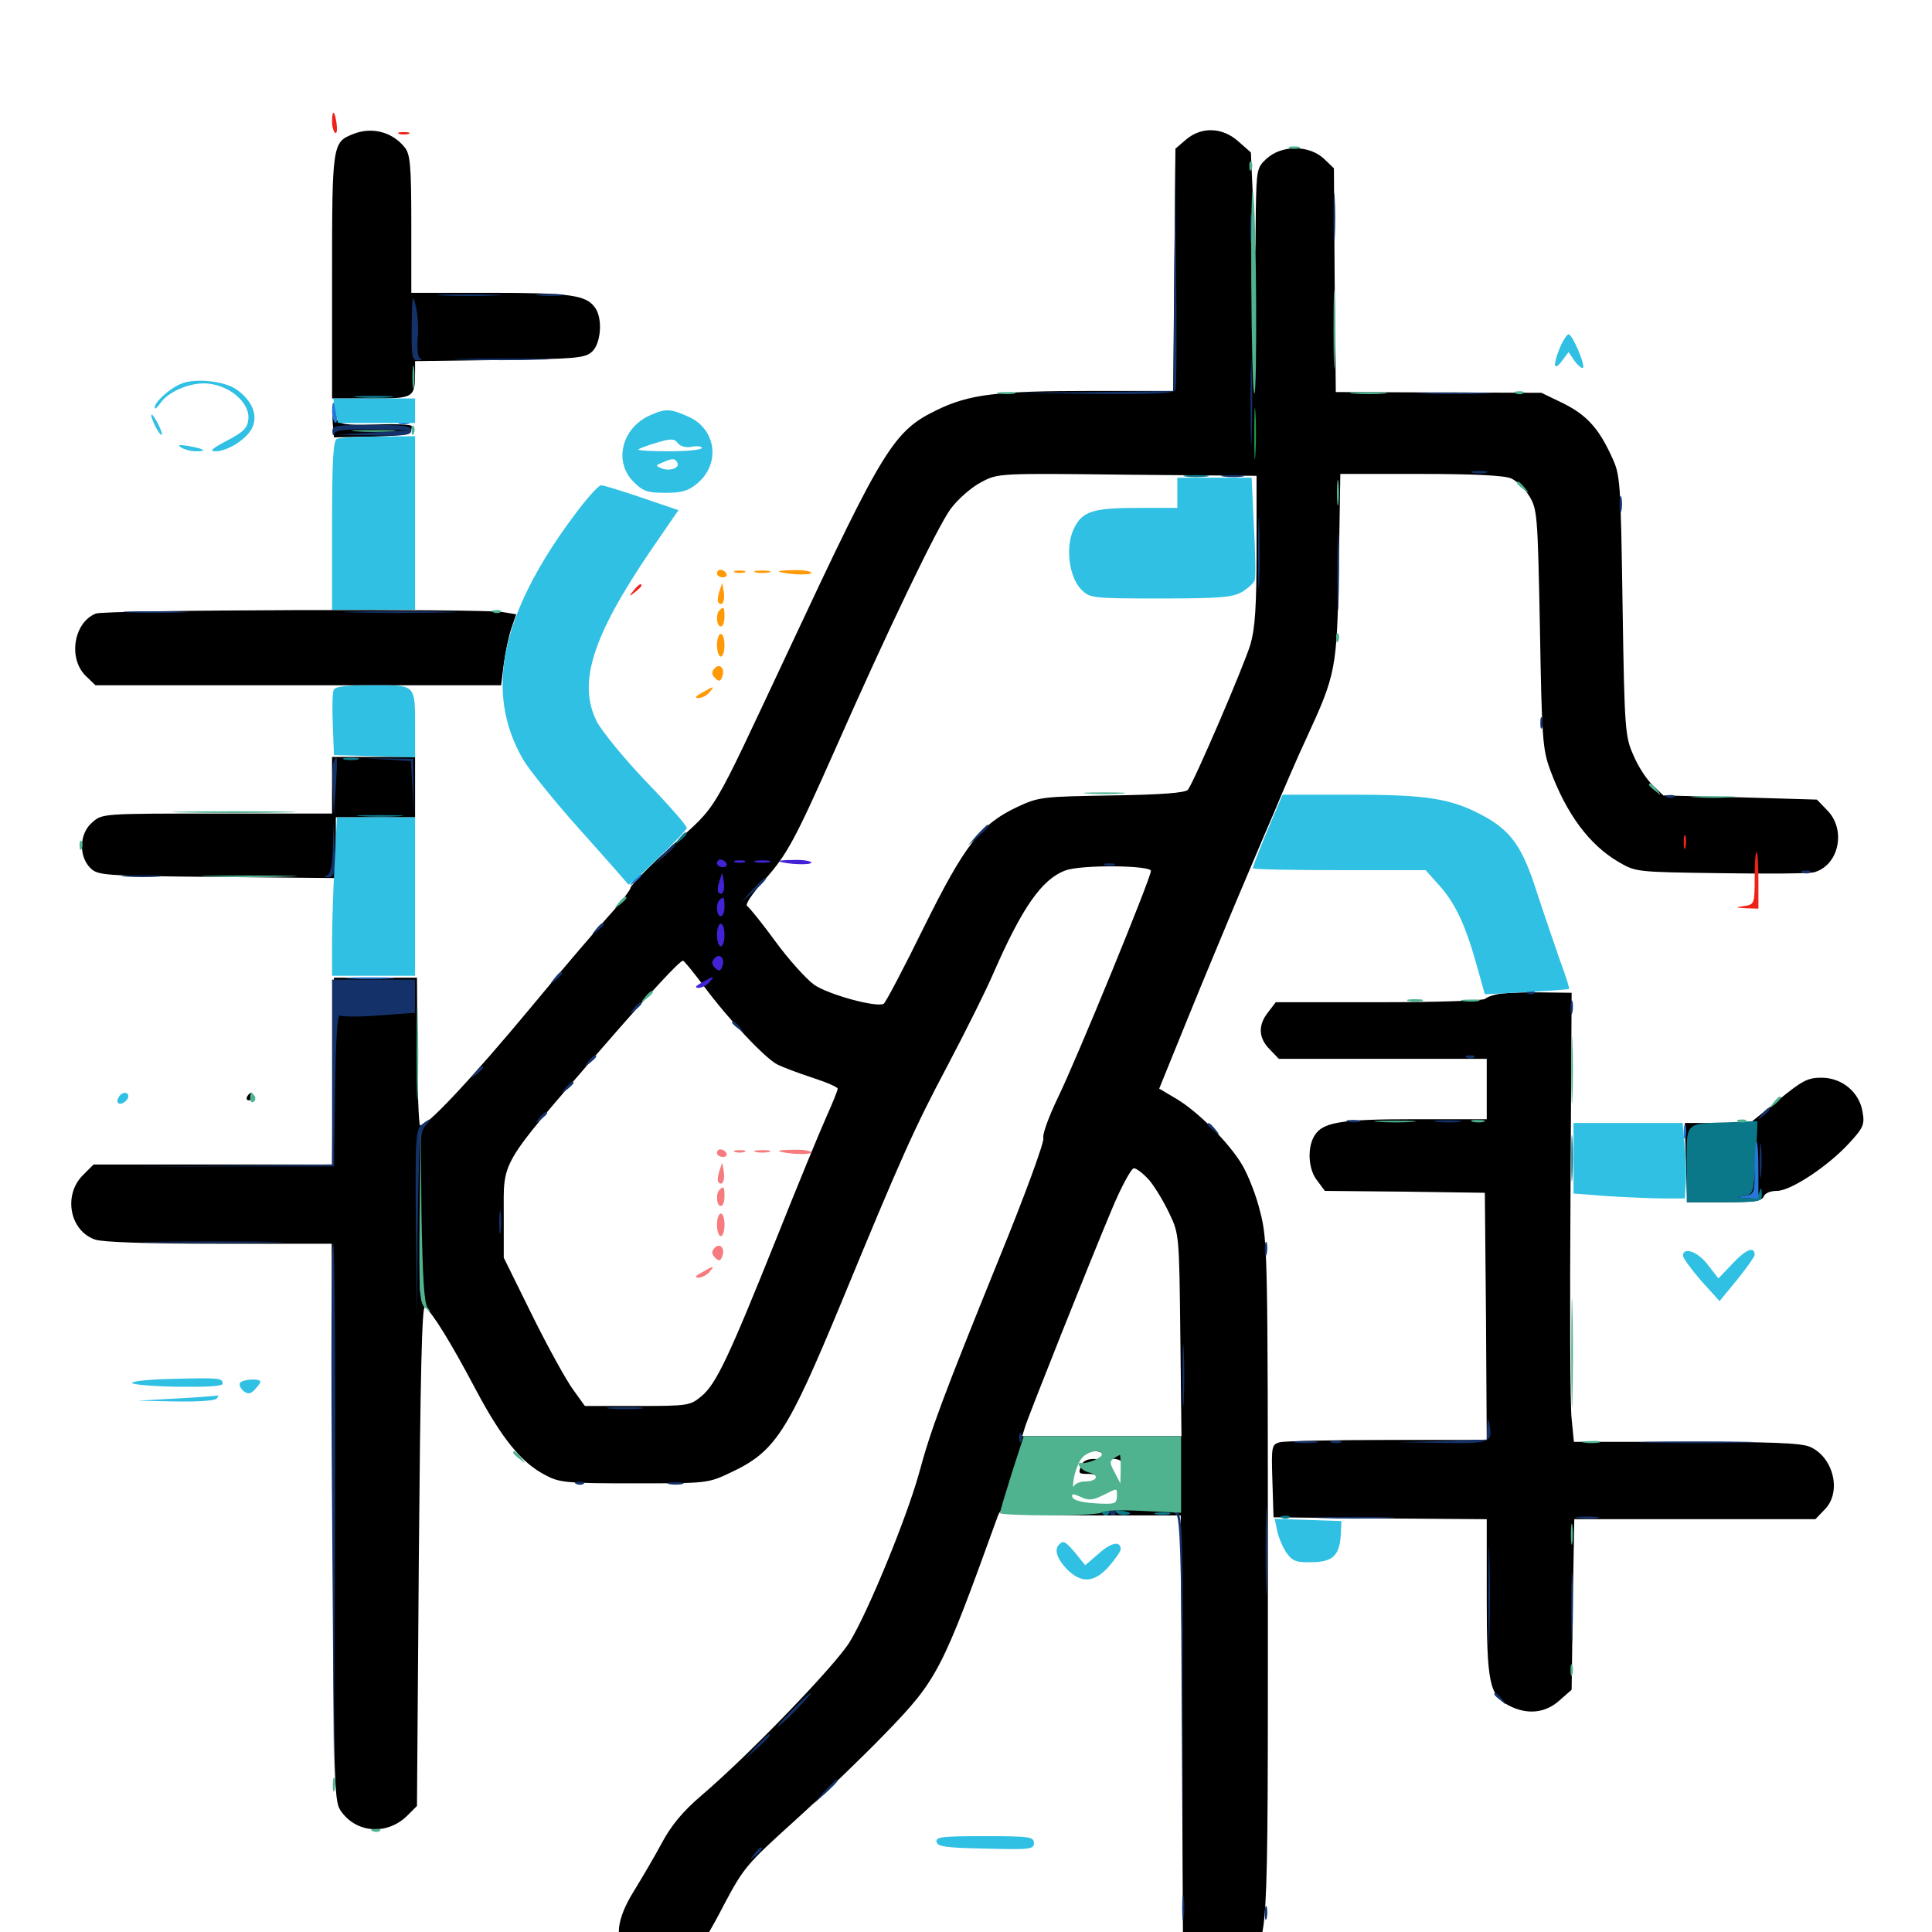 <svg xmlns="http://www.w3.org/2000/svg" viewBox="0 -1000 1000 1000">
	<path fill="#000000" d="M182.422 -930.469C172.07 -926.367 171.875 -924.609 171.875 -856.836V-793.75H192.188C214.453 -793.75 214.844 -793.945 214.844 -807.812V-813.086L258.594 -813.672C298.438 -814.258 302.734 -814.648 306.445 -817.969C311.133 -822.266 312.109 -835.547 307.812 -841.016C303.125 -847.266 295.117 -848.438 253.711 -848.438H212.891V-884.18C212.891 -914.844 212.305 -920.312 209.375 -923.828C202.93 -931.836 192.188 -934.57 182.422 -930.469ZM613.867 -927.734L608.398 -923.047L607.812 -860.352L607.227 -797.656H564.844C515.82 -797.656 501.758 -795.898 485.156 -787.891C462.5 -776.953 457.422 -768.555 408.398 -663.867C366.992 -575.781 372.266 -584.375 347.852 -562.305C336.133 -551.562 326.367 -541.797 326.367 -540.43C326.172 -539.258 321.484 -533.008 315.82 -526.758C310.156 -520.508 291.797 -499.219 275.391 -479.297C243.945 -441.406 219.531 -415.43 217.383 -417.578C216.797 -418.164 216.016 -435.547 216.016 -456.25L215.82 -493.945H194.336H172.852L172.266 -445.703L171.875 -397.266H110.156H48.438L42.773 -391.602C32.617 -381.25 36.133 -362.891 49.219 -358.398C52.93 -357.031 76.953 -356.25 113.477 -356.25H171.68L172.266 -211.914C172.852 -68.75 172.852 -67.383 176.953 -61.914C185.156 -50.977 200.781 -50.195 210.938 -60.352L215.82 -65.234L216.797 -195.117C217.578 -286.328 218.359 -324.414 219.922 -323.438C223.633 -320.898 233.398 -305.078 246.094 -281.055C259.57 -255.664 269.727 -242.969 282.227 -236.523C289.453 -232.617 292.773 -232.227 328.125 -232.227C365.82 -232.227 366.406 -232.227 377.93 -237.695C401.367 -248.633 407.422 -258.203 435.547 -325.977C466.406 -400.781 473.242 -416.016 490.234 -448.047C499.609 -465.82 510.547 -487.695 514.453 -496.875C529.102 -530.273 539.258 -544.922 551.367 -549.414C559.375 -552.539 595.703 -552.148 595.703 -549.219C595.703 -545.508 557.031 -451.172 547.461 -431.641C542.773 -421.875 539.453 -412.695 540.039 -410.938C540.625 -408.984 530.469 -381.25 517.383 -349.219C487.695 -275.977 481.836 -260.156 475.586 -237.109C469.336 -214.648 449.609 -166.211 439.844 -150.195C432.617 -138.281 387.891 -91.797 362.891 -70.508C353.711 -62.695 347.461 -55.273 342.578 -46.094C338.672 -38.867 332.031 -27.539 327.93 -20.898C319.141 -6.641 317.969 3.516 324.219 11.523C332.617 22.07 350.781 21.875 359.766 11.328C362.305 8.398 369.141 -3.125 374.805 -14.258C384.961 -33.398 386.719 -35.352 410.938 -57.227C425 -69.922 446.289 -90.43 458.008 -102.539C485.352 -130.664 487.5 -135.156 516.016 -214.062C517.578 -218.555 518.555 -219.141 521.484 -217.578C523.633 -216.406 543.945 -215.625 568.164 -215.625H611.133L611.719 -106.055L612.305 3.516L618.75 9.18C625.977 15.625 635.352 16.602 644.727 11.719C656.641 5.664 656.25 12.305 656.25 -181.055C656.25 -350 656.055 -358.203 652.344 -372.461C650.391 -380.859 646.094 -391.602 643.164 -396.68C636.523 -408.203 619.922 -424.805 608.594 -431.445L600 -436.523L615.234 -474.023C623.633 -494.727 634.57 -520.703 639.258 -532.031C644.141 -543.359 652.734 -564.062 658.789 -577.93C664.648 -591.992 672.266 -609.57 675.781 -616.992C691.602 -651.367 691.992 -653.125 692.969 -706.445L693.75 -754.688H735.547C763.086 -754.688 778.906 -753.906 782.227 -752.344C784.961 -751.172 789.258 -746.875 791.602 -743.164C795.703 -736.328 795.898 -733.789 797.07 -674.609C798.047 -617.969 798.438 -612.109 802.344 -601.562C810.742 -578.711 822.656 -562.695 837.695 -553.906C846.68 -548.633 846.875 -548.633 890.234 -548.047C914.258 -547.656 936.133 -547.852 938.672 -548.438C951.758 -551.758 955.859 -570.508 945.703 -580.664L940.43 -586.133L900.586 -587.305L860.938 -588.281L855.469 -593.555C852.344 -596.484 847.852 -603.32 845.508 -608.984C841.211 -618.555 840.82 -621.484 839.844 -686.328C838.867 -750.977 838.672 -754.102 834.375 -763.281C827.539 -778.32 821.289 -785.156 809.18 -791.211L797.852 -796.68L744.531 -796.875L691.406 -797.07L690.82 -854.883L690.43 -912.891L685.547 -917.578C677.93 -925 663.477 -925.195 655.469 -917.773C650.586 -913.281 650.391 -912.109 650 -891.016L649.805 -868.945L648.633 -894.922L647.461 -921.094L641.016 -926.758C632.812 -934.18 621.875 -934.57 613.867 -927.734ZM650.391 -715.43C650.391 -685.938 649.609 -674.805 647.266 -666.602C643.945 -655.469 617.969 -595.117 614.844 -591.211C613.477 -589.648 601.562 -588.672 575.586 -588.281C539.453 -587.695 537.695 -587.5 526.758 -582.422C507.617 -573.438 499.414 -562.891 478.125 -519.922C467.773 -498.828 458.398 -481.055 457.422 -480.469C453.906 -478.32 428.906 -485.156 421.484 -490.234C417.383 -493.164 408.203 -503.32 401.367 -512.695C394.531 -522.07 387.891 -530.273 386.719 -531.055C385.547 -531.836 389.258 -537.305 395.508 -544.336C407.422 -557.617 411.523 -565.43 431.836 -611.133C459.375 -673.633 485.156 -727.148 491.992 -736.523C495.898 -741.797 502.93 -747.852 507.812 -750.391C516.602 -755.078 516.602 -755.078 583.398 -754.297L650.391 -753.711ZM364.258 -489.648C377.148 -472.266 395.898 -452.344 402.344 -449.023C405.078 -447.656 413.281 -444.531 420.508 -442.188C427.734 -439.844 433.594 -437.305 433.594 -436.523C433.594 -435.547 430.859 -428.906 427.539 -421.484C424.219 -414.062 412.695 -386.133 401.953 -359.18C377.344 -297.852 370.703 -283.594 363.086 -277.344C357.227 -272.461 356.25 -272.266 329.883 -272.266H302.734L296.68 -280.664C293.359 -285.156 283.789 -302.344 275.586 -318.945L260.742 -349.023V-370.703C260.742 -400 257.812 -395.117 310.352 -456.055C335.938 -485.547 351.758 -502.734 353.516 -502.734C354.102 -502.734 358.984 -496.68 364.258 -489.648ZM594.922 -389.062C597.852 -385.547 602.539 -377.734 605.273 -371.875C610.352 -361.328 610.352 -360.352 610.938 -308.984L611.523 -256.641H570.312H529.102L530.469 -261.133C532.227 -266.992 564.062 -346.875 575.391 -373.828C580.273 -385.547 585.547 -395.312 586.914 -395.312C588.281 -395.312 591.992 -392.383 594.922 -389.062ZM218.164 -331.445C217.773 -328.32 217.383 -330.469 217.383 -335.742C217.383 -341.211 217.773 -343.555 218.164 -341.211C218.555 -338.672 218.555 -334.375 218.164 -331.445ZM571.289 -246.875C571.875 -245.898 574.219 -244.922 576.172 -244.922C578.125 -244.922 580.273 -244.141 580.859 -243.164C582.422 -240.82 579.102 -223.633 576.758 -221.289C575.586 -220.117 570.508 -219.922 564.648 -220.703L554.688 -222.07V-231.055C554.688 -236.133 556.055 -241.992 557.812 -244.531C560.938 -249.023 569.141 -250.391 571.289 -246.875ZM559.766 -241.797C558.008 -237.305 558.203 -237.109 563.477 -237.109C566.211 -237.109 568.359 -236.328 568.359 -235.156C568.359 -233.203 567.188 -232.812 560.547 -232.422C558.984 -232.227 557.422 -230.664 557.031 -228.711C556.445 -225.977 557.812 -225.391 564.062 -225.391C574.219 -225.391 579.492 -230.859 575.977 -237.5C574.805 -240.039 572.656 -242.578 571.484 -243.359C567.773 -245.898 560.938 -245.117 559.766 -241.797ZM172.266 -780.273L172.852 -773.633L192.383 -774.023C210.156 -774.414 213.477 -775.195 213.086 -779.492C212.891 -780.273 204.688 -780.664 194.531 -780.273C178.516 -779.883 175.781 -780.273 174.023 -783.398C172.07 -786.328 171.875 -785.938 172.266 -780.273ZM49.609 -682.422C38.281 -677.93 35.156 -659.57 44.141 -650.391L49.414 -645.312H154.297H259.375L260.742 -656.25C261.523 -662.305 263.281 -670.508 264.648 -674.609L267.188 -682.031L260.156 -683.203C249.023 -684.961 54.297 -684.375 49.609 -682.422ZM171.875 -593.555V-578.906H112.5C53.32 -578.906 52.93 -578.906 47.852 -574.414C41.016 -568.75 40.625 -557.031 46.68 -550.781C50.781 -546.875 52.734 -546.68 112.305 -546.094L173.828 -545.508V-561.328V-576.953H194.336H214.844V-592.578V-608.203H193.359H171.875ZM777.344 -485.742C773.633 -485.352 769.727 -483.984 768.75 -483.008C767.578 -482.031 743.75 -481.25 713.672 -481.25H660.352L656.445 -476.172C650.977 -469.336 651.367 -462.695 657.227 -456.836L661.914 -451.953H715.82H769.531V-436.328V-420.703H732.422C692.773 -420.703 683.984 -419.141 679.883 -411.328C676.562 -404.883 677.344 -394.336 681.836 -388.867L685.742 -383.594L727.148 -383.203L768.555 -382.617L769.141 -318.75L769.531 -254.688H718.359C690.039 -254.688 665.039 -254.102 662.5 -253.516C658.203 -252.344 658.008 -251.562 658.594 -233.398L659.18 -214.648L714.453 -214.062L769.531 -213.672V-173.633C769.531 -128.906 770.898 -122.461 781.055 -117.188C790.43 -112.305 799.805 -113.281 807.031 -119.727L813.477 -125.391L814.062 -169.531L814.844 -213.672H877.148H939.648L944.336 -218.555C953.516 -227.539 949.023 -245.898 936.719 -251.172C932.227 -253.125 915.625 -253.711 872.656 -253.711H814.648L813.477 -265.625C812.695 -272.07 812.5 -324.414 812.891 -381.836L813.477 -486.133L798.828 -486.328C790.82 -486.523 781.055 -486.133 777.344 -485.742ZM920.312 -430.469L905.859 -418.75H889.062H872.07L872.656 -398.242L873.242 -377.734H892.578C907.812 -377.734 911.914 -378.32 912.891 -380.664C913.477 -382.422 916.406 -383.594 919.727 -383.594C926.758 -383.594 945.898 -396.094 957.031 -408.203C964.453 -416.211 965.234 -417.969 964.062 -424.414C962.5 -434.57 953.516 -442.188 942.773 -442.188C935.547 -442.188 932.812 -440.625 920.312 -430.469ZM127.93 -432.422C127.344 -431.445 127.734 -430.469 128.711 -430.469C129.883 -430.469 130.859 -431.445 130.859 -432.422C130.859 -433.594 130.469 -434.375 130.078 -434.375C129.492 -434.375 128.516 -433.594 127.93 -432.422Z"/>
	<path fill="#ff9906" d="M371.094 -703.125C371.094 -702.148 372.461 -701.172 374.219 -701.172C375.781 -701.172 376.562 -702.148 375.977 -703.125C375.391 -704.297 374.023 -705.078 372.852 -705.078C371.875 -705.078 371.094 -704.297 371.094 -703.125ZM380.469 -703.711C379.102 -704.297 380.078 -704.688 382.812 -704.688C385.547 -704.688 386.523 -704.297 385.352 -703.711C383.984 -703.32 381.641 -703.32 380.469 -703.711ZM391.211 -703.711C389.258 -704.297 390.82 -704.688 394.531 -704.688C398.242 -704.688 399.805 -704.297 398.047 -703.711C396.094 -703.32 392.969 -703.32 391.211 -703.711ZM403.32 -704.102C402.344 -704.492 405.469 -704.883 410.742 -704.883C415.82 -705.078 419.922 -704.297 419.922 -703.516C419.922 -702.148 407.812 -702.539 403.32 -704.102ZM372.266 -693.75C371.484 -691.211 371.289 -688.672 371.875 -688.086C373.828 -685.938 375.391 -688.867 374.609 -693.75C374.609 -693.75 373.828 -698.242 373.828 -698.242C373.828 -698.242 372.266 -693.75 372.266 -693.75ZM372.461 -684.18C370.312 -682.227 370.898 -675.781 373.047 -675.781C374.219 -675.781 375 -677.93 375 -680.664C375 -685.742 374.609 -686.328 372.461 -684.18ZM371.094 -666.016C371.094 -662.891 372.07 -660.156 373.047 -660.156C374.219 -660.156 375 -662.891 375 -666.016C375 -669.336 374.219 -671.875 373.047 -671.875C372.07 -671.875 371.094 -669.336 371.094 -666.016ZM369.727 -653.906C368.164 -652.148 368.359 -650.781 370.117 -649.023C372.07 -647.07 373.047 -647.266 373.828 -649.805C375.586 -654.102 372.266 -657.031 369.727 -653.906ZM363.281 -641.406C359.961 -639.648 359.375 -638.672 361.523 -638.672C363.281 -638.672 365.82 -640.039 367.188 -641.602C370.117 -645.117 369.727 -645.117 363.281 -641.406Z"/>
	<path fill="#ef2218" d="M171.875 -937.109C171.875 -934.375 172.656 -931.836 173.438 -931.25C174.414 -930.664 174.609 -932.812 174.219 -936.133C173.242 -942.969 171.875 -943.555 171.875 -937.109ZM206.641 -930.664C205.273 -931.25 206.25 -931.641 208.984 -931.641C211.719 -931.641 212.695 -931.25 211.523 -930.664C210.156 -930.273 207.812 -930.273 206.641 -930.664ZM327.93 -694.336C325.391 -691.211 325.586 -691.016 328.711 -693.555C330.469 -694.922 332.031 -696.484 332.031 -696.875C332.031 -698.438 330.469 -697.461 327.93 -694.336ZM181.25 -643.555C175.586 -643.945 180.078 -644.141 191.406 -644.141C202.734 -644.141 207.227 -643.945 201.758 -643.555C196.094 -643.164 186.719 -643.164 181.25 -643.555ZM872.461 -561.523C872.852 -563.281 872.852 -566.016 872.461 -567.383C871.875 -568.555 871.484 -567.188 871.484 -563.867C871.484 -560.742 871.875 -559.57 872.461 -561.523ZM908.203 -545.508C908.203 -532.227 908.008 -531.836 902.93 -531.055C897.852 -530.273 897.852 -530.273 903.906 -529.883L910.156 -529.688V-544.336C910.156 -552.344 909.766 -558.984 909.18 -558.984C908.594 -558.984 908.203 -552.93 908.203 -545.508Z"/>
	<path fill="#1ca14c" d="M649.219 -775.195C649.219 -763.477 649.414 -758.789 649.805 -765.039C650.195 -771.289 650.195 -780.859 649.805 -786.523C649.414 -792.188 649.219 -787.109 649.219 -775.195Z"/>
	<path fill="#143269" d="M607.812 -857.812L607.422 -797.656L566.992 -797.07L526.367 -796.68L566.992 -796.094C598.242 -795.898 607.812 -796.289 608.398 -798.242C608.984 -799.609 609.18 -826.953 608.789 -859.18L608.398 -917.773ZM690.234 -886.523C690.234 -874.805 690.43 -870.117 690.82 -876.367C691.211 -882.617 691.211 -892.188 690.82 -897.852C690.43 -903.516 690.234 -898.438 690.234 -886.523ZM647.07 -881.641C647.07 -874.609 647.461 -871.875 647.852 -875.391C648.242 -878.711 648.242 -884.57 647.852 -888.086C647.461 -891.406 647.07 -888.672 647.07 -881.641ZM213.086 -831.445C212.891 -815.234 213.281 -813.281 216.406 -813.477C218.164 -813.477 218.75 -814.062 217.578 -814.453C216.211 -815.039 215.82 -818.945 216.211 -824.609C216.797 -829.688 216.211 -837.305 215.234 -841.602C213.477 -848.438 213.281 -847.266 213.086 -831.445ZM228.906 -847.07C221.68 -847.461 228.125 -847.656 243.164 -847.656C258.203 -847.656 264.062 -847.266 256.25 -847.07C248.438 -846.68 236.133 -846.68 228.906 -847.07ZM278.906 -847.07C275.391 -847.461 277.734 -847.852 284.18 -847.852C290.625 -847.852 293.555 -847.461 290.625 -847.07C287.695 -846.68 282.422 -846.68 278.906 -847.07ZM647.266 -791.797C647.266 -771.875 647.656 -763.867 647.852 -773.828C648.242 -783.594 648.242 -800 647.852 -809.961C647.656 -819.727 647.266 -811.719 647.266 -791.797ZM239.844 -813.867C228.711 -814.062 237.695 -814.453 259.766 -814.453C281.836 -814.453 290.82 -814.062 279.883 -813.867C268.75 -813.477 250.781 -813.477 239.844 -813.867ZM737.891 -796.289C728.906 -796.484 735.742 -796.875 752.93 -796.875C770.117 -796.875 777.344 -796.484 769.141 -796.289C760.938 -795.898 746.875 -795.898 737.891 -796.289ZM172.07 -776.758C172.07 -774.609 172.656 -774.219 173.242 -775.781C173.828 -777.344 179.492 -777.93 192.969 -777.734L211.914 -777.344L193.359 -776.172L174.805 -775L193.945 -774.609C209.57 -774.219 212.891 -774.805 212.891 -777.148C212.891 -779.492 209.375 -780.078 192.383 -780.078C174.023 -780.078 171.875 -779.688 172.07 -776.758ZM762.305 -755.273C760.352 -755.859 761.914 -756.25 765.625 -756.25C769.336 -756.25 770.898 -755.859 769.141 -755.273C767.188 -754.883 764.062 -754.883 762.305 -755.273ZM633.398 -753.32C630.273 -753.711 632.422 -754.102 637.695 -754.102C643.164 -754.102 645.508 -753.711 643.164 -753.32C640.625 -752.93 636.328 -752.93 633.398 -753.32ZM838.281 -739.062C838.281 -735.352 838.672 -733.789 839.258 -735.742C839.648 -737.5 839.648 -740.625 839.258 -742.578C838.672 -744.336 838.281 -742.773 838.281 -739.062ZM651.172 -713.672C651.172 -697.07 651.562 -690.234 651.758 -698.633C652.148 -706.836 652.148 -720.508 651.758 -728.906C651.562 -737.109 651.172 -730.273 651.172 -713.672ZM692.188 -703.906C692.188 -686.133 692.578 -678.906 692.773 -687.891C693.164 -696.68 693.164 -711.133 692.773 -720.117C692.578 -728.906 692.188 -721.68 692.188 -703.906ZM66.797 -683.008C59.57 -683.398 66.016 -683.594 81.055 -683.594C96.094 -683.594 101.953 -683.203 94.141 -683.008C86.328 -682.617 74.023 -682.617 66.797 -683.008ZM183.203 -683.008C169.922 -683.203 180.664 -683.594 207.031 -683.594C233.398 -683.594 244.141 -683.203 231.055 -683.008C217.773 -682.617 196.289 -682.617 183.203 -683.008ZM797.266 -625.781C797.266 -623.047 797.656 -622.07 798.242 -623.438C798.633 -624.609 798.633 -626.953 798.242 -628.32C797.656 -629.492 797.266 -628.516 797.266 -625.781ZM172.656 -605.469C172.07 -604.102 171.875 -597.266 172.266 -590.43L172.852 -577.93L173.828 -593.164C174.805 -608.203 174.609 -610.547 172.656 -605.469ZM200.586 -606.836L212.695 -606.055L213.477 -591.992L214.258 -577.93L214.062 -592.578L213.867 -607.227L201.172 -607.422H188.477ZM862.891 -587.305C861.328 -587.891 861.914 -588.477 864.062 -588.477C866.211 -588.672 867.383 -588.086 866.602 -587.5C866.016 -586.914 864.258 -586.719 862.891 -587.305ZM172.266 -560.938C172.07 -552.734 170.898 -547.656 169.531 -547.07C167.578 -546.289 167.578 -545.898 169.531 -545.898C173.242 -545.703 174.219 -549.609 173.242 -562.5L172.656 -574.023ZM505.664 -567.773L500.977 -562.305L506.445 -566.992C511.328 -571.484 512.695 -573.047 511.133 -573.047C510.742 -573.047 508.398 -570.703 505.664 -567.773ZM343.555 -558.008L338.867 -552.539L344.336 -557.227C349.219 -561.719 350.586 -563.281 349.023 -563.281C348.633 -563.281 346.289 -560.938 343.555 -558.008ZM571.875 -552.148C570.508 -552.734 571.484 -553.125 574.219 -553.125C576.953 -553.125 577.93 -552.734 576.758 -552.148C575.391 -551.758 573.047 -551.758 571.875 -552.148ZM933.203 -548.242C931.641 -548.828 932.227 -549.414 934.375 -549.414C936.523 -549.609 937.695 -549.023 936.914 -548.438C936.328 -547.852 934.57 -547.656 933.203 -548.242ZM65.039 -546.289C59.961 -546.68 63.672 -546.875 73.242 -546.875C83.008 -546.875 87.109 -546.68 82.617 -546.289C78.125 -545.898 70.117 -545.898 65.039 -546.289ZM389.453 -539.453L383.789 -533.008L390.234 -538.672C396.094 -544.141 397.461 -545.703 395.898 -545.703C395.508 -545.703 392.773 -542.773 389.453 -539.453ZM308.398 -518.945C305.859 -515.82 306.055 -515.625 309.18 -518.164C310.938 -519.531 312.5 -521.094 312.5 -521.484C312.5 -523.047 310.938 -522.07 308.398 -518.945ZM286.914 -493.555C284.375 -490.43 284.57 -490.234 287.695 -492.773C290.82 -495.312 291.797 -496.875 290.234 -496.875C289.844 -496.875 288.281 -495.312 286.914 -493.555ZM171.875 -445.117V-397.266L121.68 -396.68L71.289 -396.094L122.07 -396.289H172.852L173.438 -435.938C173.828 -462.5 174.609 -475.195 175.977 -474.414C176.953 -473.633 186.328 -473.633 196.289 -474.414L214.844 -475.781V-484.375V-492.969H193.359H171.875ZM790.625 -485.742C789.062 -486.328 789.648 -486.914 791.797 -486.914C793.945 -487.109 795.117 -486.523 794.336 -485.938C793.75 -485.352 791.992 -485.156 790.625 -485.742ZM812.891 -478.32C812.891 -475.195 813.281 -474.023 813.867 -475.977C814.258 -477.734 814.258 -480.469 813.867 -481.836C813.281 -483.008 812.891 -481.641 812.891 -478.32ZM327.93 -477.93C325.391 -474.805 325.586 -474.609 328.711 -477.148C330.469 -478.516 332.031 -480.078 332.031 -480.469C332.031 -482.031 330.469 -481.055 327.93 -477.93ZM378.906 -470.703C378.906 -470.312 380.469 -468.75 382.422 -467.383C385.352 -464.844 385.547 -465.039 383.008 -468.164C380.469 -471.289 378.906 -472.266 378.906 -470.703ZM304.492 -450.586C301.953 -447.461 302.148 -447.266 305.273 -449.805C307.031 -451.172 308.594 -452.734 308.594 -453.125C308.594 -454.688 307.031 -453.711 304.492 -450.586ZM759.375 -452.539C757.812 -453.125 758.398 -453.711 760.547 -453.711C762.695 -453.906 763.867 -453.32 763.086 -452.734C762.5 -452.148 760.742 -451.953 759.375 -452.539ZM245.898 -444.727C243.359 -441.602 243.555 -441.406 246.68 -443.945C248.438 -445.312 250 -446.875 250 -447.266C250 -448.828 248.438 -447.852 245.898 -444.727ZM292.773 -436.914C290.234 -433.789 290.43 -433.594 293.555 -436.133C295.312 -437.5 296.875 -439.062 296.875 -439.453C296.875 -441.016 295.312 -440.039 292.773 -436.914ZM911.914 -423.242C909.375 -420.117 909.57 -419.922 912.695 -422.461C914.453 -423.828 916.016 -425.391 916.016 -425.781C916.016 -427.344 914.453 -426.367 911.914 -423.242ZM279.102 -421.289C276.562 -418.164 276.758 -417.969 279.883 -420.508C281.641 -421.875 283.203 -423.438 283.203 -423.828C283.203 -425.391 281.641 -424.414 279.102 -421.289ZM218.359 -417.969C215.234 -415.625 214.844 -411.133 215.234 -366.797L215.82 -318.164L216.211 -365.82C216.797 -406.836 217.383 -414.062 220.117 -417.188C223.828 -421.289 223.047 -421.68 218.359 -417.969ZM697.852 -419.336C695.898 -419.922 697.07 -420.312 700.195 -420.312C703.516 -420.312 704.883 -419.922 703.711 -419.336C702.344 -418.945 699.609 -418.945 697.852 -419.336ZM743.75 -419.336C740.234 -419.727 742.578 -420.117 749.023 -420.117C755.469 -420.117 758.398 -419.727 755.469 -419.336C752.539 -418.945 747.266 -418.945 743.75 -419.336ZM625 -417.969C625 -417.578 626.562 -416.016 628.516 -414.648C631.445 -412.109 631.641 -412.305 629.102 -415.43C626.562 -418.555 625 -419.531 625 -417.969ZM910.742 -399.219C910.742 -391.211 911.133 -387.891 911.523 -391.992C911.914 -395.898 911.914 -402.539 911.523 -406.641C911.133 -410.547 910.742 -407.227 910.742 -399.219ZM258.398 -366.992C258.398 -361.719 258.789 -359.57 259.18 -362.695C259.57 -365.625 259.57 -369.922 259.18 -372.461C258.789 -374.805 258.398 -372.461 258.398 -366.992ZM81.641 -356.836C65.234 -357.031 78.125 -357.422 110.352 -357.422C142.578 -357.422 156.055 -357.031 140.234 -356.836C124.414 -356.445 98.047 -356.445 81.641 -356.836ZM171.875 -218.945L172.852 -79.883L173.438 -217.383C173.633 -293.164 173.242 -355.664 172.461 -356.445C171.484 -357.422 171.289 -295.508 171.875 -218.945ZM654.688 -353.32C654.688 -350.195 655.078 -349.023 655.664 -350.977C656.055 -352.734 656.055 -355.469 655.664 -356.836C655.078 -358.008 654.688 -356.641 654.688 -353.32ZM612.109 -287.891C612.109 -273.438 612.305 -267.383 612.695 -274.805C613.086 -282.031 613.086 -293.75 612.695 -301.172C612.305 -308.398 612.109 -302.344 612.109 -287.891ZM316.016 -270.898C311.328 -271.289 314.648 -271.68 323.242 -271.68C331.836 -271.68 335.547 -271.289 331.641 -270.898C327.539 -270.508 320.508 -270.508 316.016 -270.898ZM769.727 -261.133L769.531 -254.883L746.68 -254.102L723.633 -253.516L746.68 -253.125C771.289 -252.734 772.852 -253.32 770.898 -262.891C770.312 -266.406 769.922 -266.016 769.727 -261.133ZM527.539 -255.469C527.539 -253.32 528.125 -252.734 528.711 -254.297C529.297 -255.664 529.102 -257.422 528.516 -258.008C527.93 -258.789 527.344 -257.617 527.539 -255.469ZM670.508 -253.32C667.383 -253.711 669.922 -254.102 675.781 -254.102C681.641 -254.102 684.18 -253.711 681.25 -253.32C678.125 -252.93 673.438 -252.93 670.508 -253.32ZM689.062 -253.32C687.695 -253.906 688.672 -254.297 691.406 -254.297C694.141 -254.297 695.117 -253.906 693.945 -253.32C692.578 -252.93 690.234 -252.93 689.062 -253.32ZM854.102 -253.32C840.43 -253.516 851.172 -253.906 877.93 -253.906C904.883 -253.906 916.016 -253.516 902.93 -253.32C889.844 -252.93 867.969 -252.93 854.102 -253.32ZM298.438 -231.836C296.875 -232.422 297.461 -233.008 299.609 -233.008C301.758 -233.203 302.93 -232.617 302.148 -232.031C301.562 -231.445 299.805 -231.25 298.438 -231.836ZM346.289 -231.836C344.336 -232.422 345.898 -232.812 349.609 -232.812C353.32 -232.812 354.883 -232.422 353.125 -231.836C351.172 -231.445 348.047 -231.445 346.289 -231.836ZM655.078 -197.07C655.078 -176.758 655.469 -168.555 655.664 -179.102C656.055 -189.648 656.055 -206.25 655.664 -216.211C655.469 -226.172 655.078 -217.578 655.078 -197.07ZM574.219 -217.578C574.219 -216.602 575.195 -215.625 576.367 -215.625C577.344 -215.625 577.734 -216.602 577.148 -217.578C576.562 -218.75 575.586 -219.531 575 -219.531C574.609 -219.531 574.219 -218.75 574.219 -217.578ZM608.789 -216.211C610.742 -214.844 611.328 -193.359 611.914 -124.609L612.305 -34.961V-125.586C612.305 -204.492 611.914 -216.406 609.375 -216.992C607.227 -217.578 607.031 -217.383 608.789 -216.211ZM684.18 -214.258C674.609 -214.453 682.422 -214.844 701.172 -214.844C719.922 -214.844 727.734 -214.453 718.359 -214.258C708.789 -213.867 693.555 -213.867 684.18 -214.258ZM816.992 -214.258C813.867 -214.648 816.016 -215.039 821.289 -215.039C826.758 -215.039 829.102 -214.648 826.758 -214.258C824.219 -213.867 819.922 -213.867 816.992 -214.258ZM770.312 -173.633C770.312 -151.172 770.703 -142.188 770.898 -153.711C771.289 -165.234 771.289 -183.789 770.898 -194.727C770.703 -205.664 770.312 -196.289 770.312 -173.633ZM813.281 -167.773C813.281 -151.758 813.672 -145.312 813.867 -153.711C814.258 -162.109 814.258 -175.195 813.867 -183.008C813.672 -190.82 813.281 -183.984 813.281 -167.773ZM410.156 -115.039C405.469 -110.156 401.953 -106.25 402.539 -106.25C403.125 -106.25 407.422 -110.156 412.109 -115.039C416.797 -119.922 420.312 -123.828 419.727 -123.828C419.141 -123.828 414.844 -119.922 410.156 -115.039ZM773.438 -123.047C773.438 -122.656 775 -121.094 776.953 -119.727C779.883 -117.188 780.078 -117.383 777.539 -120.508C775 -123.633 773.438 -124.609 773.438 -123.047ZM391.406 -96.094L385.742 -89.648L392.188 -95.312C398.047 -100.781 399.414 -102.344 397.852 -102.344C397.461 -102.344 394.727 -99.414 391.406 -96.094ZM426.562 -72.656L420.898 -66.211L427.344 -71.875C433.203 -77.344 434.57 -78.906 433.008 -78.906C432.617 -78.906 429.883 -75.977 426.562 -72.656ZM390.43 -40.43C387.891 -37.305 388.086 -37.109 391.211 -39.648C394.336 -42.188 395.312 -43.75 393.75 -43.75C393.359 -43.75 391.797 -42.188 390.43 -40.43ZM611.914 -12.5C611.914 -6.641 612.305 -4.102 612.695 -7.227C613.086 -10.156 613.086 -14.844 612.695 -17.969C612.305 -20.898 611.914 -18.359 611.914 -12.5ZM654.688 -9.57C654.688 -6.445 655.078 -5.273 655.664 -7.227C656.055 -8.984 656.055 -11.719 655.664 -13.086C655.078 -14.258 654.688 -12.891 654.688 -9.57Z"/>
	<path fill="#f67b7f" d="M371.094 -403.125C371.094 -402.148 372.461 -401.172 374.219 -401.172C375.781 -401.172 376.562 -402.148 375.977 -403.125C375.391 -404.297 374.023 -405.078 372.852 -405.078C371.875 -405.078 371.094 -404.297 371.094 -403.125ZM380.469 -403.711C379.102 -404.297 380.078 -404.688 382.812 -404.688C385.547 -404.688 386.523 -404.297 385.352 -403.711C383.984 -403.32 381.641 -403.32 380.469 -403.711ZM391.211 -403.711C389.258 -404.297 390.82 -404.688 394.531 -404.688C398.242 -404.688 399.805 -404.297 398.047 -403.711C396.094 -403.32 392.969 -403.32 391.211 -403.711ZM403.32 -404.102C402.344 -404.492 405.469 -404.883 410.742 -404.883C415.82 -405.078 419.922 -404.297 419.922 -403.516C419.922 -402.148 407.812 -402.539 403.32 -404.102ZM372.266 -393.75C371.484 -391.211 371.289 -388.672 371.875 -388.086C373.828 -385.938 375.391 -388.867 374.609 -393.75L373.828 -398.242ZM372.461 -384.18C370.312 -382.227 370.898 -375.781 373.047 -375.781C374.219 -375.781 375 -377.93 375 -380.664C375 -385.742 374.609 -386.328 372.461 -384.18ZM371.094 -366.016C371.094 -362.891 372.07 -360.156 373.047 -360.156C374.219 -360.156 375 -362.891 375 -366.016C375 -369.336 374.219 -371.875 373.047 -371.875C372.07 -371.875 371.094 -369.336 371.094 -366.016ZM369.727 -353.906C368.164 -352.148 368.359 -350.781 370.117 -349.023C372.07 -347.07 373.047 -347.266 373.828 -349.805C375.586 -354.102 372.266 -357.031 369.727 -353.906ZM363.281 -341.406C359.961 -339.648 359.375 -338.672 361.523 -338.672C363.281 -338.672 365.82 -340.039 367.188 -341.602C370.117 -345.117 369.727 -345.117 363.281 -341.406Z"/>
	<path fill="#0b7889" d="M185.156 -794.336C180.469 -794.727 184.18 -795.117 193.359 -795.117C202.539 -795.117 206.25 -794.727 201.758 -794.336C197.07 -793.945 189.648 -793.945 185.156 -794.336ZM613.867 -753.32C610.742 -753.711 613.281 -754.102 619.141 -754.102C625 -754.102 627.539 -753.711 624.609 -753.32C621.484 -752.93 616.797 -752.93 613.867 -753.32ZM178.32 -606.836C176.367 -607.422 177.93 -607.812 181.641 -607.812C185.352 -607.812 186.914 -607.422 185.156 -606.836C183.203 -606.445 180.078 -606.445 178.32 -606.836ZM187.109 -577.539C181.445 -577.93 185.547 -578.125 196.289 -578.125C207.031 -578.125 211.719 -577.93 206.641 -577.539C201.562 -577.148 192.773 -577.148 187.109 -577.539ZM351.367 -565.82C348.828 -562.695 349.023 -562.5 352.148 -565.039C355.273 -567.578 356.25 -569.141 354.688 -569.141C354.297 -569.141 352.734 -567.578 351.367 -565.82ZM895.508 -419.141C871.68 -418.359 873.047 -419.727 873.047 -397.266V-377.734H892.578C911.523 -377.734 912.109 -377.93 911.914 -382.227C911.719 -385.352 911.523 -385.742 910.742 -383.203C910.156 -380.664 908.008 -379.688 903.711 -379.883C898.242 -380.273 898.047 -380.273 902.539 -381.055C907.617 -381.836 907.617 -382.227 908.789 -400.781C909.375 -411.133 909.766 -419.727 909.57 -419.727C909.375 -419.727 903.125 -419.531 895.508 -419.141ZM813.281 -400.195C813.281 -389.453 813.477 -385.352 813.867 -391.016C814.258 -396.68 814.258 -405.469 813.867 -410.547C813.477 -415.625 813.281 -410.938 813.281 -400.195ZM570.312 -217.578C570.312 -216.602 571.289 -215.625 572.266 -215.625C573.438 -215.625 574.219 -216.602 574.219 -217.578C574.219 -218.75 573.438 -219.531 572.266 -219.531C571.289 -219.531 570.312 -218.75 570.312 -217.578ZM577.734 -217.188C576.562 -218.359 577.734 -218.555 581.445 -217.969C585.547 -216.992 585.938 -216.602 583.203 -216.016C581.25 -215.625 578.906 -216.016 577.734 -217.188ZM598.242 -216.211C596.289 -216.797 597.852 -217.188 601.562 -217.188C605.273 -217.188 606.836 -216.797 605.078 -216.211C603.125 -215.82 600 -215.82 598.242 -216.211ZM663.672 -214.258C662.109 -214.844 662.695 -215.43 664.844 -215.43C666.992 -215.625 668.164 -215.039 667.383 -214.453C666.797 -213.867 665.039 -213.672 663.672 -214.258Z"/>
	<path fill="#4fb38f" d="M667.578 -923.242C666.211 -923.828 667.188 -924.219 669.922 -924.219C672.656 -924.219 673.633 -923.828 672.461 -923.242C671.094 -922.852 668.75 -922.852 667.578 -923.242ZM646.68 -913.672C646.68 -911.523 647.266 -910.938 647.852 -912.5C648.438 -913.867 648.242 -915.625 647.656 -916.211C647.07 -916.992 646.484 -915.82 646.68 -913.672ZM647.656 -853.711C647.852 -822.852 648.438 -796.875 649.219 -796.289C650.781 -794.531 650.391 -888.086 648.633 -900.195C647.852 -905.664 647.461 -884.57 647.656 -853.711ZM690.234 -829.883C690.234 -811.719 690.625 -803.906 690.82 -812.695C691.211 -821.484 691.211 -836.523 690.82 -845.898C690.625 -855.273 690.234 -848.242 690.234 -829.883ZM213.477 -804.492C213.477 -799.219 213.867 -797.07 214.258 -800.195C214.648 -803.125 214.648 -807.422 214.258 -809.961C213.867 -812.305 213.477 -809.961 213.477 -804.492ZM517.188 -796.289C514.648 -796.68 516.211 -797.07 520.508 -797.07C524.805 -797.266 526.758 -796.875 525 -796.289C523.047 -795.898 519.531 -795.898 517.188 -796.289ZM700.781 -796.289C696.094 -796.68 699.414 -797.07 708.008 -797.07C716.602 -797.07 720.312 -796.68 716.406 -796.289C712.305 -795.898 705.273 -795.898 700.781 -796.289ZM784.766 -796.289C783.203 -796.875 783.789 -797.461 785.938 -797.461C788.086 -797.656 789.258 -797.07 788.477 -796.484C787.891 -795.898 786.133 -795.703 784.766 -796.289ZM213.086 -776.953C213.086 -774.805 213.672 -774.219 214.258 -775.781C214.844 -777.148 214.648 -778.906 214.062 -779.492C213.477 -780.273 212.891 -779.102 213.086 -776.953ZM184.18 -776.758C178.906 -777.148 183.203 -777.344 193.359 -777.344C203.516 -777.344 207.812 -777.148 202.734 -776.758C197.461 -776.367 189.258 -776.367 184.18 -776.758ZM691.992 -744.922C691.992 -739.062 692.383 -736.523 692.773 -739.648C693.164 -742.578 693.164 -747.266 692.773 -750.391C692.383 -753.32 691.992 -750.781 691.992 -744.922ZM785.156 -750C785.156 -749.609 786.719 -748.047 788.672 -746.68C791.602 -744.141 791.797 -744.336 789.258 -747.461C786.719 -750.586 785.156 -751.562 785.156 -750ZM255.469 -683.008C253.906 -683.594 254.492 -684.18 256.641 -684.18C258.789 -684.375 259.961 -683.789 259.18 -683.203C258.594 -682.617 256.836 -682.422 255.469 -683.008ZM691.602 -669.531C691.602 -667.383 692.188 -666.797 692.773 -668.359C693.359 -669.727 693.164 -671.484 692.578 -672.07C691.992 -672.852 691.406 -671.68 691.602 -669.531ZM853.516 -593.75C853.516 -593.359 855.078 -591.797 857.031 -590.43C859.961 -587.891 860.156 -588.086 857.617 -591.211C855.078 -594.336 853.516 -595.312 853.516 -593.75ZM563.086 -589.258C558.008 -589.648 561.719 -589.844 571.289 -589.844C581.055 -589.844 585.156 -589.648 580.664 -589.258C576.172 -588.867 568.164 -588.867 563.086 -589.258ZM877.539 -587.305C872.266 -587.695 876.562 -587.891 886.719 -587.891C896.875 -587.891 901.172 -587.695 896.094 -587.305C890.82 -586.914 882.617 -586.914 877.539 -587.305ZM95.117 -579.492C81.055 -579.688 92.578 -580.078 121.094 -580.078C149.609 -580.078 161.133 -579.688 147.07 -579.492C132.812 -579.102 109.375 -579.102 95.117 -579.492ZM41.211 -562.109C41.211 -559.961 41.797 -559.375 42.383 -560.938C42.969 -562.305 42.773 -564.062 42.188 -564.648C41.602 -565.43 41.016 -564.258 41.211 -562.109ZM108.984 -546.289C97.852 -546.484 106.836 -546.875 128.906 -546.875C150.977 -546.875 159.961 -546.484 149.023 -546.289C137.891 -545.898 119.922 -545.898 108.984 -546.289ZM320.117 -532.617C317.578 -529.492 317.773 -529.297 320.898 -531.836C322.656 -533.203 324.219 -534.766 324.219 -535.156C324.219 -536.719 322.656 -535.742 320.117 -532.617ZM215.625 -454.883C215.625 -433.398 216.016 -424.414 216.211 -434.766C216.602 -445.117 216.602 -462.695 216.211 -473.828C216.016 -484.961 215.625 -476.367 215.625 -454.883ZM333.789 -483.789C331.25 -480.664 331.445 -480.469 334.57 -483.008C336.328 -484.375 337.891 -485.938 337.891 -486.328C337.891 -487.891 336.328 -486.914 333.789 -483.789ZM729.102 -481.836C727.148 -482.422 728.711 -482.812 732.422 -482.812C736.133 -482.812 737.695 -482.422 735.938 -481.836C733.984 -481.445 730.859 -481.445 729.102 -481.836ZM757.422 -481.836C754.883 -482.227 756.445 -482.617 760.742 -482.617C765.039 -482.812 766.992 -482.422 765.234 -481.836C763.281 -481.445 759.766 -481.445 757.422 -481.836ZM813.281 -446.094C813.281 -430.469 813.672 -424.219 813.867 -432.031C814.258 -439.648 814.258 -452.539 813.867 -460.352C813.672 -467.969 813.281 -461.719 813.281 -446.094ZM129.492 -431.445C129.492 -429.883 130.273 -429.102 131.25 -429.688C132.227 -430.273 132.422 -431.641 131.836 -432.617C130.078 -435.156 129.492 -434.766 129.492 -431.445ZM917.773 -429.102C915.234 -425.977 915.43 -425.781 918.555 -428.32C921.68 -430.859 922.656 -432.422 921.094 -432.422C920.703 -432.422 919.141 -430.859 917.773 -429.102ZM713.477 -419.336C708.398 -419.727 712.109 -419.922 721.68 -419.922C731.445 -419.922 735.547 -419.727 731.055 -419.336C726.562 -418.945 718.555 -418.945 713.477 -419.336ZM762.305 -419.336C760.352 -419.922 761.523 -420.312 764.648 -420.312C767.969 -420.312 769.336 -419.922 768.164 -419.336C766.797 -418.945 764.062 -418.945 762.305 -419.336ZM900 -419.336C898.438 -419.922 899.023 -420.508 901.172 -420.508C903.32 -420.703 904.492 -420.117 903.711 -419.531C903.125 -418.945 901.367 -418.75 900 -419.336ZM217.188 -370.703C216.797 -329.688 217.188 -325.195 220.312 -322.852C223.242 -320.508 223.438 -320.508 221.289 -323.242C219.531 -325.391 218.75 -339.258 218.164 -371.094L217.773 -415.82ZM813.281 -299.609C813.281 -274.414 813.672 -264.062 813.867 -276.758C814.258 -289.258 814.258 -309.961 813.867 -322.656C813.672 -335.156 813.281 -324.805 813.281 -299.609ZM523.633 -237.305C520.312 -226.758 517.578 -217.578 517.578 -216.797C517.578 -216.211 529.492 -215.625 543.945 -215.625C558.398 -215.625 570.312 -216.406 570.312 -217.188C570.312 -218.164 579.492 -218.555 590.82 -217.969L611.328 -216.992V-236.914V-256.641H570.508H529.883ZM570.312 -247.07C570.312 -245.508 563.086 -242.383 560.156 -242.773C556.25 -243.359 559.18 -239.062 563.477 -237.891C569.336 -236.523 567.969 -233.203 561.523 -233.203C558.984 -233.203 556.445 -232.031 555.859 -230.859C555.273 -229.492 555.273 -231.445 555.859 -235.156C556.641 -238.867 558.398 -243.555 560.156 -245.508C563.281 -249.023 570.312 -250.195 570.312 -247.07ZM580.078 -239.648L579.883 -232.227L576.953 -237.891C574.414 -242.578 574.219 -243.75 576.562 -245.117C577.93 -246.094 579.297 -246.875 579.688 -246.875C579.883 -246.875 580.078 -243.555 580.078 -239.648ZM578.125 -225.391C578.125 -221.68 577.148 -221.289 566.992 -221.875C560.352 -222.266 555.664 -223.438 555.078 -225C554.492 -226.953 555.469 -226.953 559.375 -225.195C563.281 -223.242 565.625 -223.438 570.703 -225.977C578.711 -229.883 578.125 -230.078 578.125 -225.391ZM819.922 -253.32C817.383 -253.711 818.945 -254.102 823.242 -254.102C827.539 -254.297 829.492 -253.906 827.734 -253.32C825.781 -252.93 822.266 -252.93 819.922 -253.32ZM265.625 -248.047C265.625 -247.656 267.188 -246.094 269.141 -244.727C272.07 -242.188 272.266 -242.383 269.727 -245.508C267.188 -248.633 265.625 -249.609 265.625 -248.047ZM813.086 -205.859C813.086 -200.977 813.477 -199.023 813.867 -201.562C814.258 -203.906 814.258 -207.812 813.867 -210.352C813.477 -212.695 813.086 -210.742 813.086 -205.859ZM812.891 -135.547C812.891 -132.812 813.281 -131.836 813.867 -133.203C814.258 -134.375 814.258 -136.719 813.867 -138.086C813.281 -139.258 812.891 -138.281 812.891 -135.547ZM172.266 -75.977C172.266 -72.852 172.656 -71.68 173.242 -73.633C173.633 -75.391 173.633 -78.125 173.242 -79.492C172.656 -80.664 172.266 -79.297 172.266 -75.977ZM192.969 -52.148C191.406 -52.734 191.992 -53.32 194.141 -53.32C196.289 -53.516 197.461 -52.93 196.68 -52.344C196.094 -51.758 194.336 -51.562 192.969 -52.148ZM339.453 20.117C338.086 19.531 339.062 19.141 341.797 19.141C344.531 19.141 345.508 19.531 344.336 20.117C342.969 20.508 340.625 20.508 339.453 20.117Z"/>
	<path fill="#4322d5" d="M371.094 -553.125C371.094 -552.148 372.461 -551.172 374.219 -551.172C375.781 -551.172 376.562 -552.148 375.977 -553.125C375.391 -554.297 374.023 -555.078 372.852 -555.078C371.875 -555.078 371.094 -554.297 371.094 -553.125ZM380.469 -553.711C379.102 -554.297 380.078 -554.688 382.812 -554.688C385.547 -554.688 386.523 -554.297 385.352 -553.711C383.984 -553.32 381.641 -553.32 380.469 -553.711ZM391.211 -553.711C389.258 -554.297 390.82 -554.688 394.531 -554.688C398.242 -554.688 399.805 -554.297 398.047 -553.711C396.094 -553.32 392.969 -553.32 391.211 -553.711ZM403.32 -554.102C402.344 -554.492 405.469 -554.883 410.742 -554.883C415.82 -555.078 419.922 -554.297 419.922 -553.516C419.922 -552.148 407.812 -552.539 403.32 -554.102ZM372.266 -543.75C371.484 -541.211 371.289 -538.672 371.875 -538.086C373.828 -535.938 375.391 -538.867 374.609 -543.75C374.609 -543.75 373.828 -548.242 373.828 -548.242C373.828 -548.242 372.266 -543.75 372.266 -543.75ZM372.461 -534.18C370.312 -532.227 370.898 -525.781 373.047 -525.781C374.219 -525.781 375 -527.93 375 -530.664C375 -535.742 374.609 -536.328 372.461 -534.18ZM371.094 -516.016C371.094 -512.891 372.07 -510.156 373.047 -510.156C374.219 -510.156 375 -512.891 375 -516.016C375 -519.336 374.219 -521.875 373.047 -521.875C372.07 -521.875 371.094 -519.336 371.094 -516.016ZM369.727 -503.906C368.164 -502.148 368.359 -500.781 370.117 -499.023C372.07 -497.07 373.047 -497.266 373.828 -499.805C375.586 -504.102 372.266 -507.031 369.727 -503.906ZM363.281 -491.406C359.961 -489.648 359.375 -488.672 361.523 -488.672C363.281 -488.672 365.82 -490.039 367.188 -491.602C370.117 -495.117 369.727 -495.117 363.281 -491.406Z"/>
	<path fill="#2677d9" d="M171.875 -787.109C171.875 -784.375 172.656 -781.836 173.438 -781.25C174.414 -780.664 174.609 -782.812 174.219 -786.133C173.242 -792.969 171.875 -793.555 171.875 -787.109ZM206.641 -780.664C205.273 -781.25 206.25 -781.641 208.984 -781.641C211.719 -781.641 212.695 -781.25 211.523 -780.664C210.156 -780.273 207.812 -780.273 206.641 -780.664ZM327.93 -544.336C325.391 -541.211 325.586 -541.016 328.711 -543.555C330.469 -544.922 332.031 -546.484 332.031 -546.875C332.031 -548.438 330.469 -547.461 327.93 -544.336ZM181.25 -493.555C175.586 -493.945 180.078 -494.141 191.406 -494.141C202.734 -494.141 207.227 -493.945 201.758 -493.555C196.094 -493.164 186.719 -493.164 181.25 -493.555ZM871.484 -413.867C871.484 -410.742 871.875 -409.57 872.461 -411.523C872.852 -413.281 872.852 -416.016 872.461 -417.383C871.875 -418.555 871.484 -417.188 871.484 -413.867ZM908.203 -395.508C908.203 -382.227 908.008 -381.836 902.93 -381.055C897.852 -380.273 897.852 -380.273 903.906 -379.883L910.156 -379.688V-394.336C910.156 -402.344 909.766 -408.984 909.18 -408.984C908.594 -408.984 908.203 -402.93 908.203 -395.508Z"/>
	<path fill="#30c0e3" d="M807.422 -820.117C803.711 -810.938 804.102 -807.422 808.398 -813.086L811.914 -817.773L815.039 -813.086C816.797 -810.742 818.75 -809.18 819.336 -809.57C820.703 -810.938 813.867 -826.953 811.914 -826.953C811.133 -826.953 808.984 -823.828 807.422 -820.117ZM93.75 -801.367C87.891 -799.023 80.078 -791.992 80.078 -789.062C80.078 -787.891 81.445 -789.062 83.203 -791.602C87.109 -797.07 97.266 -801.562 105.469 -801.562C117.773 -801.562 129.688 -791.797 128.516 -782.812C128.125 -778.516 125.781 -776.172 117.383 -771.875C109.57 -767.773 108.203 -766.406 111.523 -766.406C118.164 -766.406 128.711 -773.438 130.859 -779.297C133.398 -785.547 130.273 -792.773 122.656 -798.242C116.602 -802.734 100.977 -804.492 93.75 -801.367ZM173.633 -787.5L175 -781.055H194.922H214.844V-787.305V-793.75H193.555H172.461ZM336.719 -785.156C321.875 -778.711 317.383 -761.133 327.93 -750.586C332.812 -745.703 335.156 -744.922 344.336 -744.922C353.125 -744.922 356.25 -745.898 360.938 -749.805C373.047 -759.961 370.703 -777.734 356.641 -784.18C347.07 -788.477 344.727 -788.672 336.719 -785.156ZM358.008 -768.75C360.938 -769.336 363.281 -768.945 363.281 -768.164C363.281 -767.188 355.664 -766.406 346.289 -766.406C337.109 -766.406 329.883 -766.797 330.469 -767.383C331.055 -767.969 335.352 -769.531 340.039 -770.898C347.266 -773.047 349.023 -773.047 350.781 -770.703C352.148 -768.945 354.883 -768.164 358.008 -768.75ZM350.586 -760.547C352.148 -757.812 346.484 -755.859 342.383 -757.617C339.062 -758.984 339.258 -759.18 342.773 -760.547C348.047 -762.891 349.219 -762.891 350.586 -760.547ZM78.32 -784.961C78.32 -783.984 79.492 -780.859 81.055 -778.125C82.617 -775.391 83.789 -774.219 83.789 -775.195C83.789 -776.367 82.617 -779.297 81.055 -782.031C79.492 -784.766 78.32 -786.133 78.32 -784.961ZM174.414 -772.852C172.461 -772.266 171.875 -761.328 171.875 -728.125V-684.375H193.359H214.844V-729.297V-774.219L195.898 -774.023C185.352 -774.023 175.586 -773.438 174.414 -772.852ZM93.75 -768.359C95.312 -767.383 98.828 -766.406 101.367 -766.406C107.617 -766.406 106.055 -767.578 97.656 -769.141C92.773 -769.922 91.602 -769.727 93.75 -768.359ZM609.375 -744.922V-737.109H588.867C565.43 -737.109 559.961 -735.352 555.664 -725.977C551.367 -716.797 553.32 -701.172 559.766 -694.727C564.258 -690.43 565.039 -690.234 600.781 -690.234C631.445 -690.234 637.891 -690.82 642.773 -693.555C645.703 -695.312 648.828 -698.047 649.414 -699.609C650 -700.977 649.805 -713.672 649.023 -727.539L647.852 -752.734H628.516H609.375ZM296.875 -732.812C258.984 -681.836 250.586 -641.406 270.898 -606.641C273.633 -601.953 286.719 -585.547 300.195 -570.508C313.867 -555.273 325 -542.578 325.195 -542.188C325.977 -541.211 355.469 -569.531 355.469 -571.484C355.469 -572.656 346.094 -583.398 334.375 -595.508C322.852 -607.617 311.328 -621.68 308.789 -626.758C299.023 -646.484 306.445 -670.312 336.523 -714.648L351.172 -735.938L332.227 -742.383C321.875 -745.898 312.5 -748.828 311.133 -748.828C309.766 -748.828 303.32 -741.602 296.875 -732.812ZM172.656 -642.773C172.07 -641.211 171.875 -633.203 172.266 -624.609L172.852 -609.18L193.945 -608.594L214.844 -608.008V-622.266C214.844 -646.094 215.625 -645.312 193.164 -645.312C178.711 -645.312 173.438 -644.727 172.656 -642.773ZM659.961 -579.492C654.492 -566.992 648.438 -551.562 648.438 -550.586C648.438 -550 668.555 -549.609 693.164 -549.609H737.891L744.531 -542.188C753.125 -532.812 758.398 -521.484 764.062 -501.367L768.555 -485.352L790.039 -486.523C801.953 -487.109 811.719 -487.891 812.109 -488.086C812.5 -488.477 810.352 -495.117 807.422 -502.93C804.688 -510.938 799.219 -526.758 795.508 -538.086C788.086 -561.523 782.227 -569.727 768.164 -577.539C751.172 -586.719 738.867 -588.672 699.805 -588.672H663.867ZM173.242 -553.125C172.461 -540.234 171.875 -521.68 171.875 -512.109V-494.922H193.359H214.844V-535.938V-576.953H194.727H174.414ZM61.523 -432.227C60.742 -431.055 60.547 -429.688 61.133 -429.102C62.5 -427.734 66.406 -430.273 66.406 -432.617C66.406 -434.961 63.086 -434.961 61.523 -432.227ZM814.453 -400.391V-382.227L832.422 -380.859C842.188 -380.273 855.078 -379.688 861.133 -379.688H872.07L872.656 -389.062C872.852 -394.141 872.461 -402.93 871.875 -408.594L870.898 -418.75H842.578H814.453ZM897.07 -346.289L889.453 -338.281L883.984 -345.312C878.906 -352.148 871.094 -354.883 871.094 -350C871.289 -348.633 875.586 -342.773 880.664 -336.914L890.039 -326.562L899.219 -337.695C904.102 -343.75 908.203 -349.609 908.203 -350.391C908.203 -355.078 903.906 -353.516 897.07 -346.289ZM90.43 -286.328C78.32 -286.133 68.359 -285.156 68.359 -284.18C68.359 -283.398 78.906 -282.422 91.797 -282.227C106.445 -282.031 115.234 -282.422 115.234 -283.789C115.234 -286.719 113.672 -286.914 90.43 -286.328ZM124.219 -284.18C123.633 -283.203 124.414 -281.445 125.977 -280.078C128.125 -278.32 129.492 -278.32 131.836 -280.664C133.398 -282.422 134.766 -284.18 134.766 -284.766C134.766 -286.719 125.391 -286.133 124.219 -284.18ZM91.797 -276.172L71.289 -275L91.211 -274.609C102.734 -274.414 111.523 -275 112.305 -276.172C112.891 -277.344 113.281 -277.93 112.891 -277.734C112.5 -277.539 103.125 -276.758 91.797 -276.172ZM661.133 -207.422C661.914 -203.906 664.062 -198.828 666.016 -196.094C668.945 -191.992 671.094 -191.211 678.516 -191.406C689.648 -191.406 693.164 -194.727 693.945 -204.883L694.336 -212.695L677.148 -213.281L659.766 -213.867ZM548.242 -200.586C545.508 -198.047 547.07 -193.164 552.148 -187.891C559.57 -180.273 566.406 -180.664 574.023 -189.258C577.344 -193.164 580.078 -197.07 580.078 -198.047C580.078 -202.539 575.391 -201.758 568.945 -196.094L561.719 -189.844L556.836 -195.898C551.562 -202.148 550.391 -202.93 548.242 -200.586ZM484.766 -46.68C485.156 -44.141 489.844 -43.555 510.352 -43.164C533.203 -42.578 535.156 -42.773 535.156 -46.094C535.156 -49.219 533.008 -49.609 509.57 -49.609C487.891 -49.609 484.18 -49.219 484.766 -46.68Z"/>
</svg>